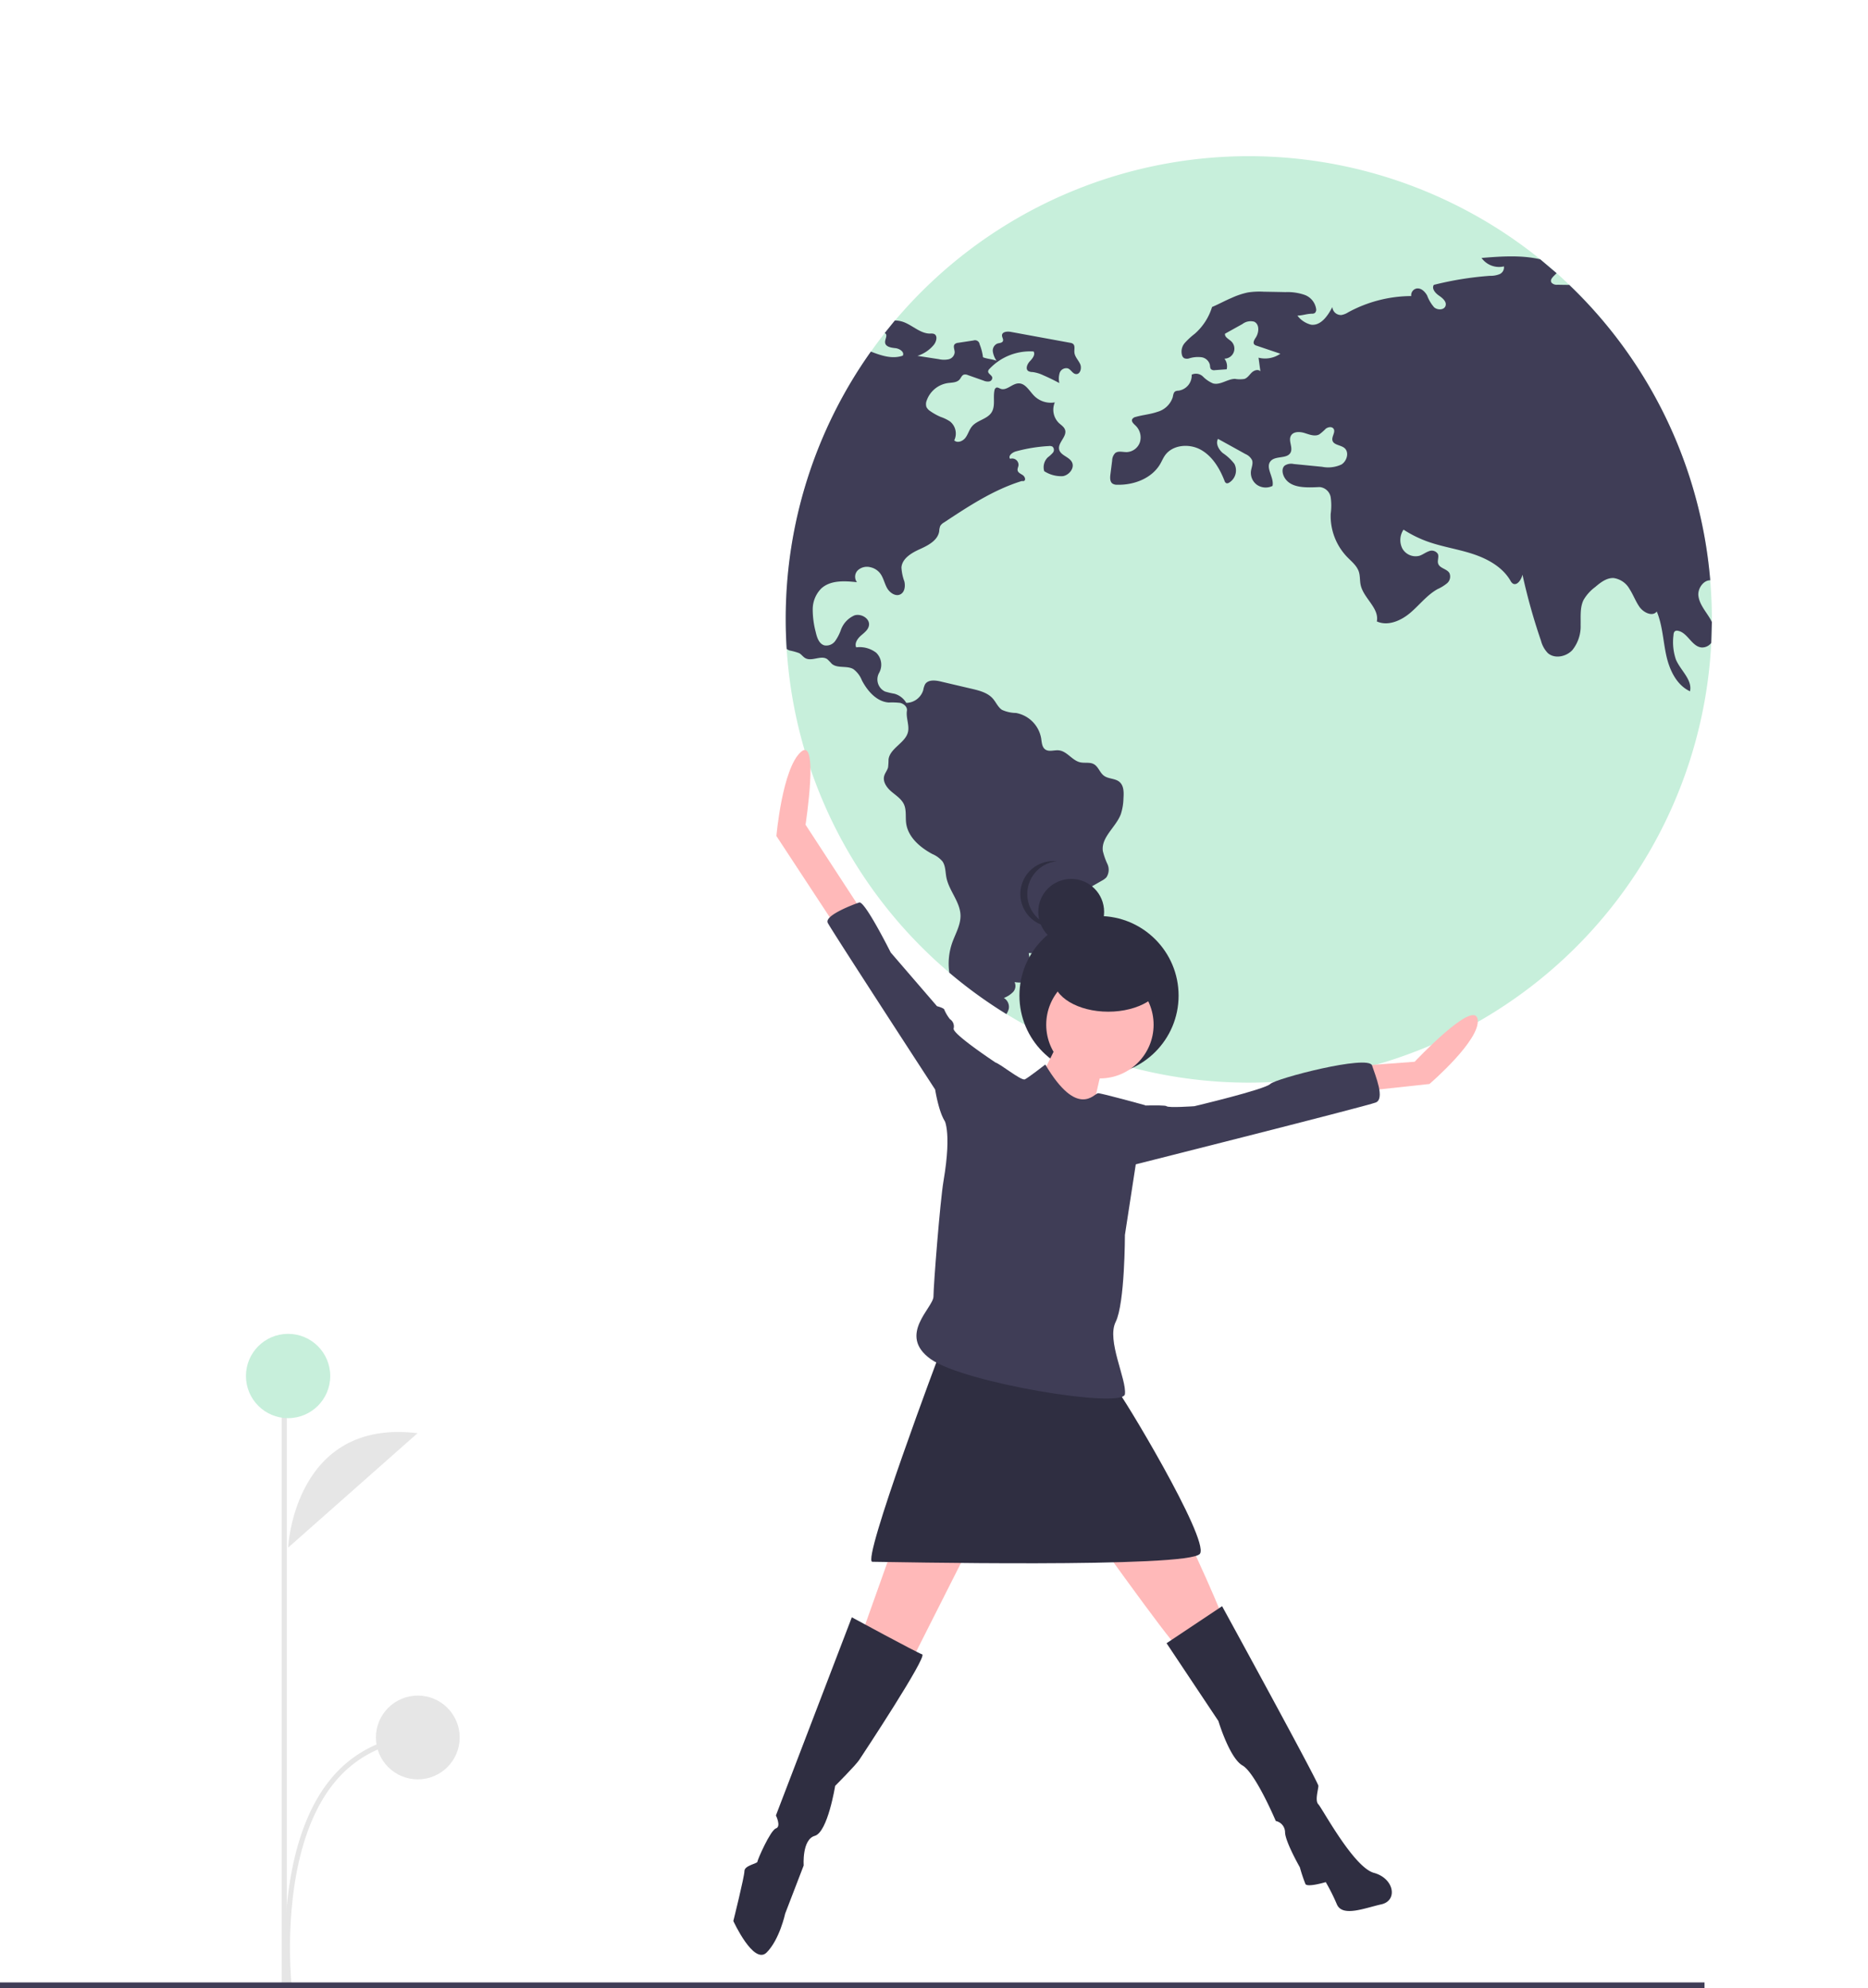 <svg xmlns="http://www.w3.org/2000/svg" width="416.479" height="443.174" viewBox="0 0 416.479 443.174">
  <g id="undraw_the_world_is_mine_nb0e" transform="translate(0 34.811)">
    <g id="Globe">
      <path id="Path_61" data-name="Path 61" d="M779.138,196.485v.618q-.021,2.328-.133,4.635a103.242,103.242,0,0,1-206.139,1.348q-.211-3.276-.211-6.6a102.729,102.729,0,0,1,18.984-59.677q1.485-2.107,3.09-4.137c.737-.941,1.5-1.861,2.261-2.774a103.261,103.261,0,0,1,143.878-13.653c1.243,1,2.465,2.044,3.659,3.1q1.433,1.275,2.816,2.606a102.962,102.962,0,0,1,31.436,65.85Q779.138,192.1,779.138,196.485Z" transform="translate(751.319 -418.114) rotate(116)" fill="#c7efdb"/>
      <path id="Path_62" data-name="Path 62" d="M594.728,160.063a.576.576,0,0,1,.14.084c.555.456-.14,1.334-.056,2.058.1.927,1.334,1.131,2.268,1.222s2.114.85,1.672,1.679c-2.346.808-4.72.014-7.115-.906a102.729,102.729,0,0,0-18.984,59.676q0,3.329.211,6.6a2.668,2.668,0,0,0,.639.344,13.638,13.638,0,0,1,2.163.6c.513.3.857.836,1.37,1.117,1.468.8,3.5-.737,4.874.218a12.6,12.6,0,0,1,1,1.025c1.264,1.1,3.343.358,4.8,1.18a5.7,5.7,0,0,1,1.931,2.535c1.257,2.388,3.294,4.734,5.984,4.923a16.116,16.116,0,0,1,2.542.084c.829.19,1.643.913,1.51,1.749-.232,1.44.477,3.013.288,4.453-.344,2.634-4.073,3.786-4.389,6.419a15.871,15.871,0,0,1-.1,1.735c-.169.688-.688,1.25-.871,1.938-.351,1.3.583,2.6,1.6,3.469s2.248,1.636,2.809,2.858c.59,1.3.3,2.809.492,4.221.421,3.083,3.083,5.366,5.822,6.841a6.08,6.08,0,0,1,2.276,1.657c.7,1.018.632,2.36.871,3.575.576,2.971,3.076,5.422,3.146,8.449.049,2.156-1.145,4.109-1.861,6.138a14.17,14.17,0,0,0-.639,6.63,103.746,103.746,0,0,0,12.733,9.236,3.712,3.712,0,0,0,.527-1.18,2.333,2.333,0,0,0-1.089-2.416,5.772,5.772,0,0,0,2.016-1.292,1.977,1.977,0,0,0,.365-2.233c1.236.154,2.7.232,3.519-.716a3.143,3.143,0,0,0,.351-2.858,11.788,11.788,0,0,1-.7-2.908,52.3,52.3,0,0,0,8.582-.288,5.571,5.571,0,0,0-2.613-3.273c1.292-.218,2.465-1.763,2.873-3.006a7.657,7.657,0,0,0,.056-3.884,2.066,2.066,0,0,1-.042-1.011,1.991,1.991,0,0,1,1.025-.99q3.2-1.844,6.405-3.68a3.86,3.86,0,0,0,1.025-.751,3.057,3.057,0,0,0,.225-2.957,14.891,14.891,0,0,1-1.025-2.922c-.393-3.069,2.894-5.274,4-8.168a12.267,12.267,0,0,0,.6-3.575c.091-1.306.1-2.816-.9-3.652-.962-.808-2.458-.625-3.462-1.377-.92-.688-1.236-2.016-2.24-2.57-.913-.506-2.051-.183-3.069-.421-1.784-.414-2.908-2.472-4.734-2.662-1.025-.112-2.191.393-3.034-.2-.745-.534-.773-1.594-.913-2.493A6.965,6.965,0,0,0,624,244.75a7.842,7.842,0,0,1-3.118-.688c-.913-.59-1.327-1.693-2.051-2.514-1.152-1.313-2.978-1.784-4.684-2.184q-3.477-.811-6.946-1.629c-1.229-.295-2.816-.449-3.483.632a4.754,4.754,0,0,0-.407,1.3,4.029,4.029,0,0,1-3.779,2.837,4.464,4.464,0,0,0-2.627-2.037,16.571,16.571,0,0,1-2.135-.506,2.991,2.991,0,0,1-1.292-4.151,3.727,3.727,0,0,0-.639-4.474,6.045,6.045,0,0,0-4.474-1.215c-.414-.906.281-1.924,1.025-2.585s1.657-1.3,1.819-2.283c.26-1.545-1.714-2.718-3.21-2.262a5.589,5.589,0,0,0-3.083,3.35,10.1,10.1,0,0,1-1.243,2.381,2.441,2.441,0,0,1-2.36.969c-1.236-.316-1.707-1.784-1.981-3.02a19.7,19.7,0,0,1-.66-5.064,6.61,6.61,0,0,1,1.91-4.607c2.044-1.882,5.19-1.7,7.95-1.4a2.025,2.025,0,0,1,.211-2.669,3.035,3.035,0,0,1,2.753-.674,3.777,3.777,0,0,1,2.128,1.271c.787.955,1.011,2.254,1.6,3.336s1.931,2.016,3.02,1.433c.948-.506,1.1-1.812.864-2.858a10.614,10.614,0,0,1-.653-3.125c.162-2.03,2.276-3.259,4.137-4.095s3.989-1.967,4.284-3.989a3.727,3.727,0,0,1,.225-1.152,2.252,2.252,0,0,1,.836-.787c5.429-3.589,10.956-7.227,17.165-9.186.323-.105.358.007.688-.07.464-.267.155-1-.288-1.3s-1.032-.527-1.145-1.046c-.077-.379.148-.759.2-1.145a1.429,1.429,0,0,0-1.875-1.447c-.5-.66.485-1.426,1.285-1.65a35.1,35.1,0,0,1,7.339-1.194,1.307,1.307,0,0,1,.836.14.993.993,0,0,1,.063,1.362,7.69,7.69,0,0,1-1.117,1.018,3.068,3.068,0,0,0-.8,3.083,7,7,0,0,0,4.144,1.11c1.433-.232,2.7-1.847,2.03-3.132-.625-1.2-2.514-1.475-2.837-2.788-.379-1.538,1.8-2.908,1.306-4.411-.211-.66-.871-1.053-1.377-1.524a4.155,4.155,0,0,1-.906-4.593,5.234,5.234,0,0,1-4.579-1.433c-1.1-1.1-1.966-2.851-3.526-2.8-1.426.042-2.655,1.707-3.989,1.2-.33-.126-.674-.379-.99-.232a.818.818,0,0,0-.372.611c-.337,1.622.246,3.47-.639,4.874-.962,1.524-3.189,1.735-4.354,3.111-.632.744-.878,1.749-1.461,2.535s-1.812,1.292-2.514.6a3.461,3.461,0,0,0-.941-4.214,9.05,9.05,0,0,0-2.079-1.011,12.336,12.336,0,0,1-2.325-1.292,2.3,2.3,0,0,1-.85-.913,2.1,2.1,0,0,1,.056-1.447,5.913,5.913,0,0,1,4.7-3.891c.927-.126,2.009-.084,2.627-.794.323-.372.492-.941.969-1.089a1.413,1.413,0,0,1,.892.105l3.47,1.222a2.376,2.376,0,0,0,1.236.2.832.832,0,0,0,.724-.878c-.112-.576-1-.85-.913-1.433a.91.91,0,0,1,.288-.492,12.41,12.41,0,0,1,9.84-3.884c.435.723-.253,1.573-.836,2.184s-1.039,1.714-.337,2.184a1.85,1.85,0,0,0,.92.211,8.026,8.026,0,0,1,2.458.744c1.2.52,2.381,1.1,3.533,1.714a4.454,4.454,0,0,1,.084-2.276,1.545,1.545,0,0,1,1.826-.99c.688.267,1.04,1.18,1.777,1.264.976.112,1.363-1.334.955-2.233s-1.222-1.643-1.285-2.634c-.049-.66.2-1.482-.323-1.882a1.4,1.4,0,0,0-.625-.225q-6.616-1.211-13.239-2.43c-.787-.147-1.917-.035-1.952.759-.021.449.379.892.2,1.3-.19.435-.808.4-1.257.555a1.707,1.707,0,0,0-.983,1.8,4.919,4.919,0,0,0,.829,2.03c-.864-.358-2.163-.421-3.027-.787a11.646,11.646,0,0,0-.759-2.915,1.029,1.029,0,0,0-1.341-.829c-1.138.176-2.276.344-3.413.52a1.321,1.321,0,0,0-.78.3c-.442.471-.007,1.222-.021,1.868a1.751,1.751,0,0,1-1.356,1.51,5.109,5.109,0,0,1-2.163-.028l-4.776-.737a7.823,7.823,0,0,0,3.61-2.416c.632-.744.969-2.135.056-2.486a2.18,2.18,0,0,0-.829-.063c-2.163.014-3.87-1.791-5.893-2.556a5.792,5.792,0,0,0-1.987-.365Z" transform="translate(-397.473 -120.637)" fill="#3f3d56"/>
      <path id="Path_63" data-name="Path 63" d="M833.047,218.441a2.536,2.536,0,0,1-2.149,1.018c-2.2-.19-3.125-3.357-5.3-3.715a.848.848,0,0,0-.576.056c-.323.176-.379.611-.4.976a12.109,12.109,0,0,0,.541,5.366c1.032,2.444,3.708,4.495,3.146,7.086-3.02-1.4-4.593-4.79-5.3-8.042s-.829-6.665-2.107-9.741c-.976,1.243-3.013.218-3.9-1.089-.843-1.236-1.362-2.669-2.177-3.926a4.831,4.831,0,0,0-3.554-2.444c-1.566-.07-2.929,1-4.123,2.023a9.541,9.541,0,0,0-2.563,2.851c-.836,1.686-.618,3.666-.66,5.541a8.459,8.459,0,0,1-1.854,5.654c-1.384,1.482-3.933,2-5.457.66a6.157,6.157,0,0,1-1.524-2.746,133.652,133.652,0,0,1-4.13-14.735c-.253,1.138-1.257,2.606-2.212,1.938a1.974,1.974,0,0,1-.506-.66c-1.784-3.013-5.078-4.825-8.414-5.914s-6.834-1.587-10.127-2.781a25.893,25.893,0,0,1-5.26-2.62,4.142,4.142,0,0,0-.253,4.228,3.387,3.387,0,0,0,3.807,1.594c.73-.239,1.348-.744,2.072-1a1.621,1.621,0,0,1,2.016.576c.309.667-.154,1.475.077,2.177.344,1.061,1.952,1.145,2.514,2.114a1.957,1.957,0,0,1-.527,2.262,9.464,9.464,0,0,1-2.121,1.306c-2.36,1.313-4.038,3.554-6.1,5.3s-4.979,3.02-7.438,1.9c.583-2.971-2.95-5.148-3.6-8.1-.218-.976-.105-2.009-.407-2.957-.442-1.377-1.664-2.318-2.662-3.357a13.2,13.2,0,0,1-3.617-9.587,13.3,13.3,0,0,0,0-3.659,2.743,2.743,0,0,0-2.486-2.29c-2.788.126-6.307.337-7.768-2.044-.527-.85-.752-2.093.007-2.746a2.652,2.652,0,0,1,2.016-.344c2.1.2,4.193.414,6.293.618a7,7,0,0,0,4.319-.506c1.264-.765,1.812-2.809.639-3.715-.85-.66-2.381-.625-2.634-1.672-.2-.878.766-1.868.239-2.606-.372-.52-1.215-.379-1.728.014a11.282,11.282,0,0,1-1.454,1.271c-1,.52-2.2.021-3.28-.316s-2.528-.365-3.048.639c-.59,1.117.513,2.592-.063,3.715-.773,1.482-3.371.639-4.453,1.917-1.236,1.461.843,3.652.428,5.52a3.441,3.441,0,0,1-3.392-.19,3.284,3.284,0,0,1-1.419-3.062c.1-.843.541-1.707.246-2.5a2.919,2.919,0,0,0-1.482-1.355q-3.055-1.7-6.11-3.378c-.569,1.054.147,2.353,1.047,3.146a10.871,10.871,0,0,1,2.606,2.423,3.185,3.185,0,0,1-1.194,4.2.741.741,0,0,1-.611.105.847.847,0,0,1-.393-.527c-1.075-2.76-2.7-5.478-5.282-6.918s-6.307-1.145-8.006,1.278c-.4.576-.674,1.236-1.025,1.847-1.861,3.238-5.864,4.769-9.6,4.67a1.851,1.851,0,0,1-1.047-.246c-.6-.414-.576-1.3-.485-2.03.133-1.032.26-2.058.393-3.09a2.475,2.475,0,0,1,.681-1.693c.7-.548,1.693-.2,2.577-.218a3.247,3.247,0,0,0,2.957-2.283,3.669,3.669,0,0,0-1.025-3.652c-.4-.379-.941-.857-.73-1.37a1.138,1.138,0,0,1,.794-.534c1.58-.456,3.259-.576,4.811-1.124a5,5,0,0,0,3.441-3.259c.112-.492.161-1.089.6-1.334a1.956,1.956,0,0,1,.7-.14,3.418,3.418,0,0,0,2.929-3.561,2.233,2.233,0,0,1,2.514.421,6.987,6.987,0,0,0,2.233,1.524c1.636.449,3.217-1,4.916-1.011a6.149,6.149,0,0,0,2.121.007c.681-.246,1.089-.92,1.608-1.419s1.44-.808,1.924-.267c-.14-1.018-.274-2.03-.414-3.041a5.978,5.978,0,0,0,4.867-.885l-5.3-1.791a1.145,1.145,0,0,1-.5-.267c-.386-.414,0-1.061.309-1.531.751-1.131.878-2.992-.358-3.554a3.017,3.017,0,0,0-2.613.527c-1.292.716-2.585,1.44-3.877,2.156-.12.737.78,1.159,1.334,1.65a2.238,2.238,0,0,1-1.461,3.912,2.8,2.8,0,0,1,.5,2.367l-2.606.19a1.119,1.119,0,0,1-.843-.169c-.281-.246-.239-.681-.309-1.046a2.261,2.261,0,0,0-1.91-1.665,6.6,6.6,0,0,0-2.662.246,1.622,1.622,0,0,1-1.152-.028,1.149,1.149,0,0,1-.449-.576,2.937,2.937,0,0,1,.59-2.823,16.168,16.168,0,0,1,2.219-2.044,12.939,12.939,0,0,0,3.856-5.97c1.433-.6,2.915-1.419,4.354-2.023a17.4,17.4,0,0,1,3.617-1.215,17.092,17.092,0,0,1,3.547-.169c1.615.028,3.238.056,4.853.091a11.68,11.68,0,0,1,4.249.611,3.964,3.964,0,0,1,2.591,3.167.973.973,0,0,1-.316.892,1.139,1.139,0,0,1-.611.14c-1.341.042-1.91.379-3.252.428a5.487,5.487,0,0,0,3.041,2.023c2.177.281,3.743-1.974,4.748-3.933a1.917,1.917,0,0,0,2,1.777,4.036,4.036,0,0,0,1.51-.59,29.7,29.7,0,0,1,14.082-3.638,1.516,1.516,0,0,1,1.159-1.672c1-.2,1.9.667,2.388,1.566a8.423,8.423,0,0,0,1.552,2.613c.766.674,2.247.639,2.549-.33.295-.934-.681-1.735-1.489-2.29s-1.664-1.566-1.117-2.381a72.216,72.216,0,0,1,12.529-2.016,5.332,5.332,0,0,0,2.107-.365,1.638,1.638,0,0,0,.983-1.735,4.789,4.789,0,0,1-4.987-1.882c4.347-.358,8.9-.674,13.077.3l3.659,3.1c-.7.723-1.622,1.4-1.117,2.128a1.557,1.557,0,0,0,1.285.442c.885.014,1.77.035,2.648.035a102.963,102.963,0,0,1,31.436,65.85c-1.475-.056-2.83,1.812-2.641,3.441.225,1.889,1.587,3.406,2.563,5.036a7.691,7.691,0,0,1,.436.822Z" transform="translate(-451.516 -109.948)" fill="#3f3d56"/>
    </g>
    <g id="Lady">
      <path id="Path_59" data-name="Path 59" d="M378.8,615.92s1.342-28.87,28.86-25.514" transform="translate(-314.568 -305.75)" fill="#e6e6e6"/>
      <path id="Path_60" data-name="Path 60" d="M377.951,764.207c-.034-.3-3.282-30.386,9.869-46.306a26.766,26.766,0,0,1,19.33-9.78l.088,1.134a25.67,25.67,0,0,0-18.539,9.368c-12.843,15.546-9.651,45.158-9.618,45.455Z" transform="translate(-314.043 -356.208)" fill="#e6e6e6"/>
      <rect id="Rectangle_5" data-name="Rectangle 5" width="1.145" height="126.486" transform="translate(62.796 280.652)" fill="#e6e6e6"/>
      <circle id="Ellipse_10" data-name="Ellipse 10" cx="9.396" cy="9.396" r="9.396" transform="translate(54.835 262.508)" fill="#c7efdb"/>
      <circle id="Ellipse_11" data-name="Ellipse 11" cx="9.337" cy="9.337" r="9.337" transform="translate(83.814 343.142)" fill="#e6e6e6"/>
      <circle id="Ellipse_12" data-name="Ellipse 12" cx="17.742" cy="17.742" r="17.742" transform="translate(227.289 169.375)" fill="#2f2e41"/>
      <path id="Path_64" data-name="Path 64" d="M674.255,435.847s-5.779,12.8-7.43,13.209,13.622,7.843,13.622,7.843,2.889-15.686,4.128-16.511S674.255,435.847,674.255,435.847Z" transform="translate(-437.693 -239.767)" fill="#ffb9b9"/>
      <path id="Path_65" data-name="Path 65" d="M345.447,522.4l-10.732,30.133,11.558,4.541,19.814-39.214Z" transform="translate(-143.146 -221.472)" fill="#ffb9b9"/>
      <path id="Path_66" data-name="Path 66" d="M685.67,617.555s21.464,30.133,22.7,30.546,9.907-7.017,9.907-7.017-10.732-26.005-14.035-27.243S685.67,617.555,685.67,617.555Z" transform="translate(-445.806 -315.803)" fill="#ffb9b9"/>
      <path id="Path_67" data-name="Path 67" d="M578.662,662.31l-16.924,44.167s1.238,2.477,0,2.89-4.128,7.017-4.128,7.43-2.889.826-2.889,2.064-2.477,11.145-2.477,11.145,4.541,9.907,7.43,7.017,4.128-8.668,4.128-8.668l4.128-10.732s-.413-5.779,2.477-6.6,4.541-11.145,4.541-11.145,4.541-4.541,5.366-5.779,15.273-23.116,14.034-23.528S578.662,662.31,578.662,662.31Z" transform="translate(-388.744 -336.617)" fill="#2f2e41"/>
      <path id="Path_68" data-name="Path 68" d="M721.009,666.238l12.383-8.255s21.464,39.214,21.464,40.04-.825,3.3,0,4.128,7.843,14.035,12.383,15.273,5.366,6.192,1.651,7.017-8.668,2.89-9.907,0a45.442,45.442,0,0,0-2.477-4.953s-4.128,1.238-4.541.413a37.966,37.966,0,0,1-1.238-3.715s-3.3-5.779-3.3-7.843a2.583,2.583,0,0,0-2.064-2.477s-4.541-10.732-7.43-12.383-5.366-9.907-5.366-9.907Z" transform="translate(-460.919 -334.766)" fill="#2f2e41"/>
      <circle id="Ellipse_13" data-name="Ellipse 13" cx="11.971" cy="11.971" r="11.971" transform="translate(233.26 181.633)" fill="#ffb9b9"/>
      <path id="Path_69" data-name="Path 69" d="M621.455,558.454s-17.717,47.065-15.24,47.065,70.994,1.491,73.058-1.811-17.779-36.173-18.6-36.586S621.455,558.454,621.455,558.454Z" transform="translate(-411.724 -292.201)" fill="#2f2e41"/>
      <path id="Path_70" data-name="Path 70" d="M587.9,360.163l-12.383-18.988s3.062-19.918-1.065-16.2-5.434,18.717-5.434,18.717l14.342,21.84Z" transform="translate(-395.917 -192.151)" fill="#ffb9b9"/>
      <path id="Path_71" data-name="Path 71" d="M797.563,439l11.145-.826s13.209-14.035,14.035-9.494-10.732,14.447-10.732,14.447l-15.273,1.651Z" transform="translate(-493.306 -236.314)" fill="#ffb9b9"/>
      <path id="Path_72" data-name="Path 72" d="M627.361,424.363v-4.128s-10.732-7.017-10.319-8.256a1.928,1.928,0,0,0-.826-2.064,9.023,9.023,0,0,1-1.238-2.064c0-.413-1.651-.826-1.651-.826l-10.319-11.971s-5.779-11.558-7.017-11.145-7.843,2.889-7.017,4.541,23.941,37.15,23.941,37.15,1.238,7.843,3.3,7.843S627.361,424.363,627.361,424.363Z" transform="translate(-404.421 -217.551)" fill="#3f3d56"/>
      <path id="Path_73" data-name="Path 73" d="M703.188,455.986s9.081-.413,9.494,0,6.192,0,6.192,0,15.686-3.715,16.924-4.953,21.877-6.6,22.7-4.128,2.889,7.43.826,8.256-57.789,14.86-57.789,14.86Z" transform="translate(-452.591 -244.219)" fill="#3f3d56"/>
      <circle id="Ellipse_14" data-name="Ellipse 14" cx="7.342" cy="7.342" r="7.342" transform="translate(231.483 161.102)" fill="#2f2e41"/>
      <path id="Path_74" data-name="Path 74" d="M665.608,375.125a7.342,7.342,0,0,1,6.576-7.3,7.435,7.435,0,0,0-.764-.04,7.342,7.342,0,1,0,.765,14.643A7.342,7.342,0,0,1,665.608,375.125Z" transform="translate(-436.572 -210.658)" fill="#2f2e41"/>
      <ellipse id="Ellipse_15" data-name="Ellipse 15" cx="12.236" cy="7.342" rx="12.236" ry="7.342" transform="translate(234.859 176.014)" fill="#2f2e41"/>
      <path id="Path_75" data-name="Path 75" d="M652.3,446.717s-3.715,2.889-4.541,3.3-5.779-3.715-6.6-3.715S629.6,458.688,629.6,458.688s1.995,2.3,0,14.034c-.748,4.4-2.232,23.221-2.232,25.7s-8.087,8.563-.657,13.929,42.929,11.145,43.342,7.843-4.128-11.971-2.064-16.1,2.064-19.4,2.064-19.4l2.477-16.1,2.064-12.8s-9.7-2.683-10.526-2.683S659.523,458.894,652.3,446.717Z" transform="translate(-419.247 -244.239)" fill="#3f3d56"/>
      <rect id="Rectangle_6" data-name="Rectangle 6" width="380.03" height="1.282" transform="translate(0 407.081)" fill="#3f3d56"/>
    </g>
  </g>
</svg>
